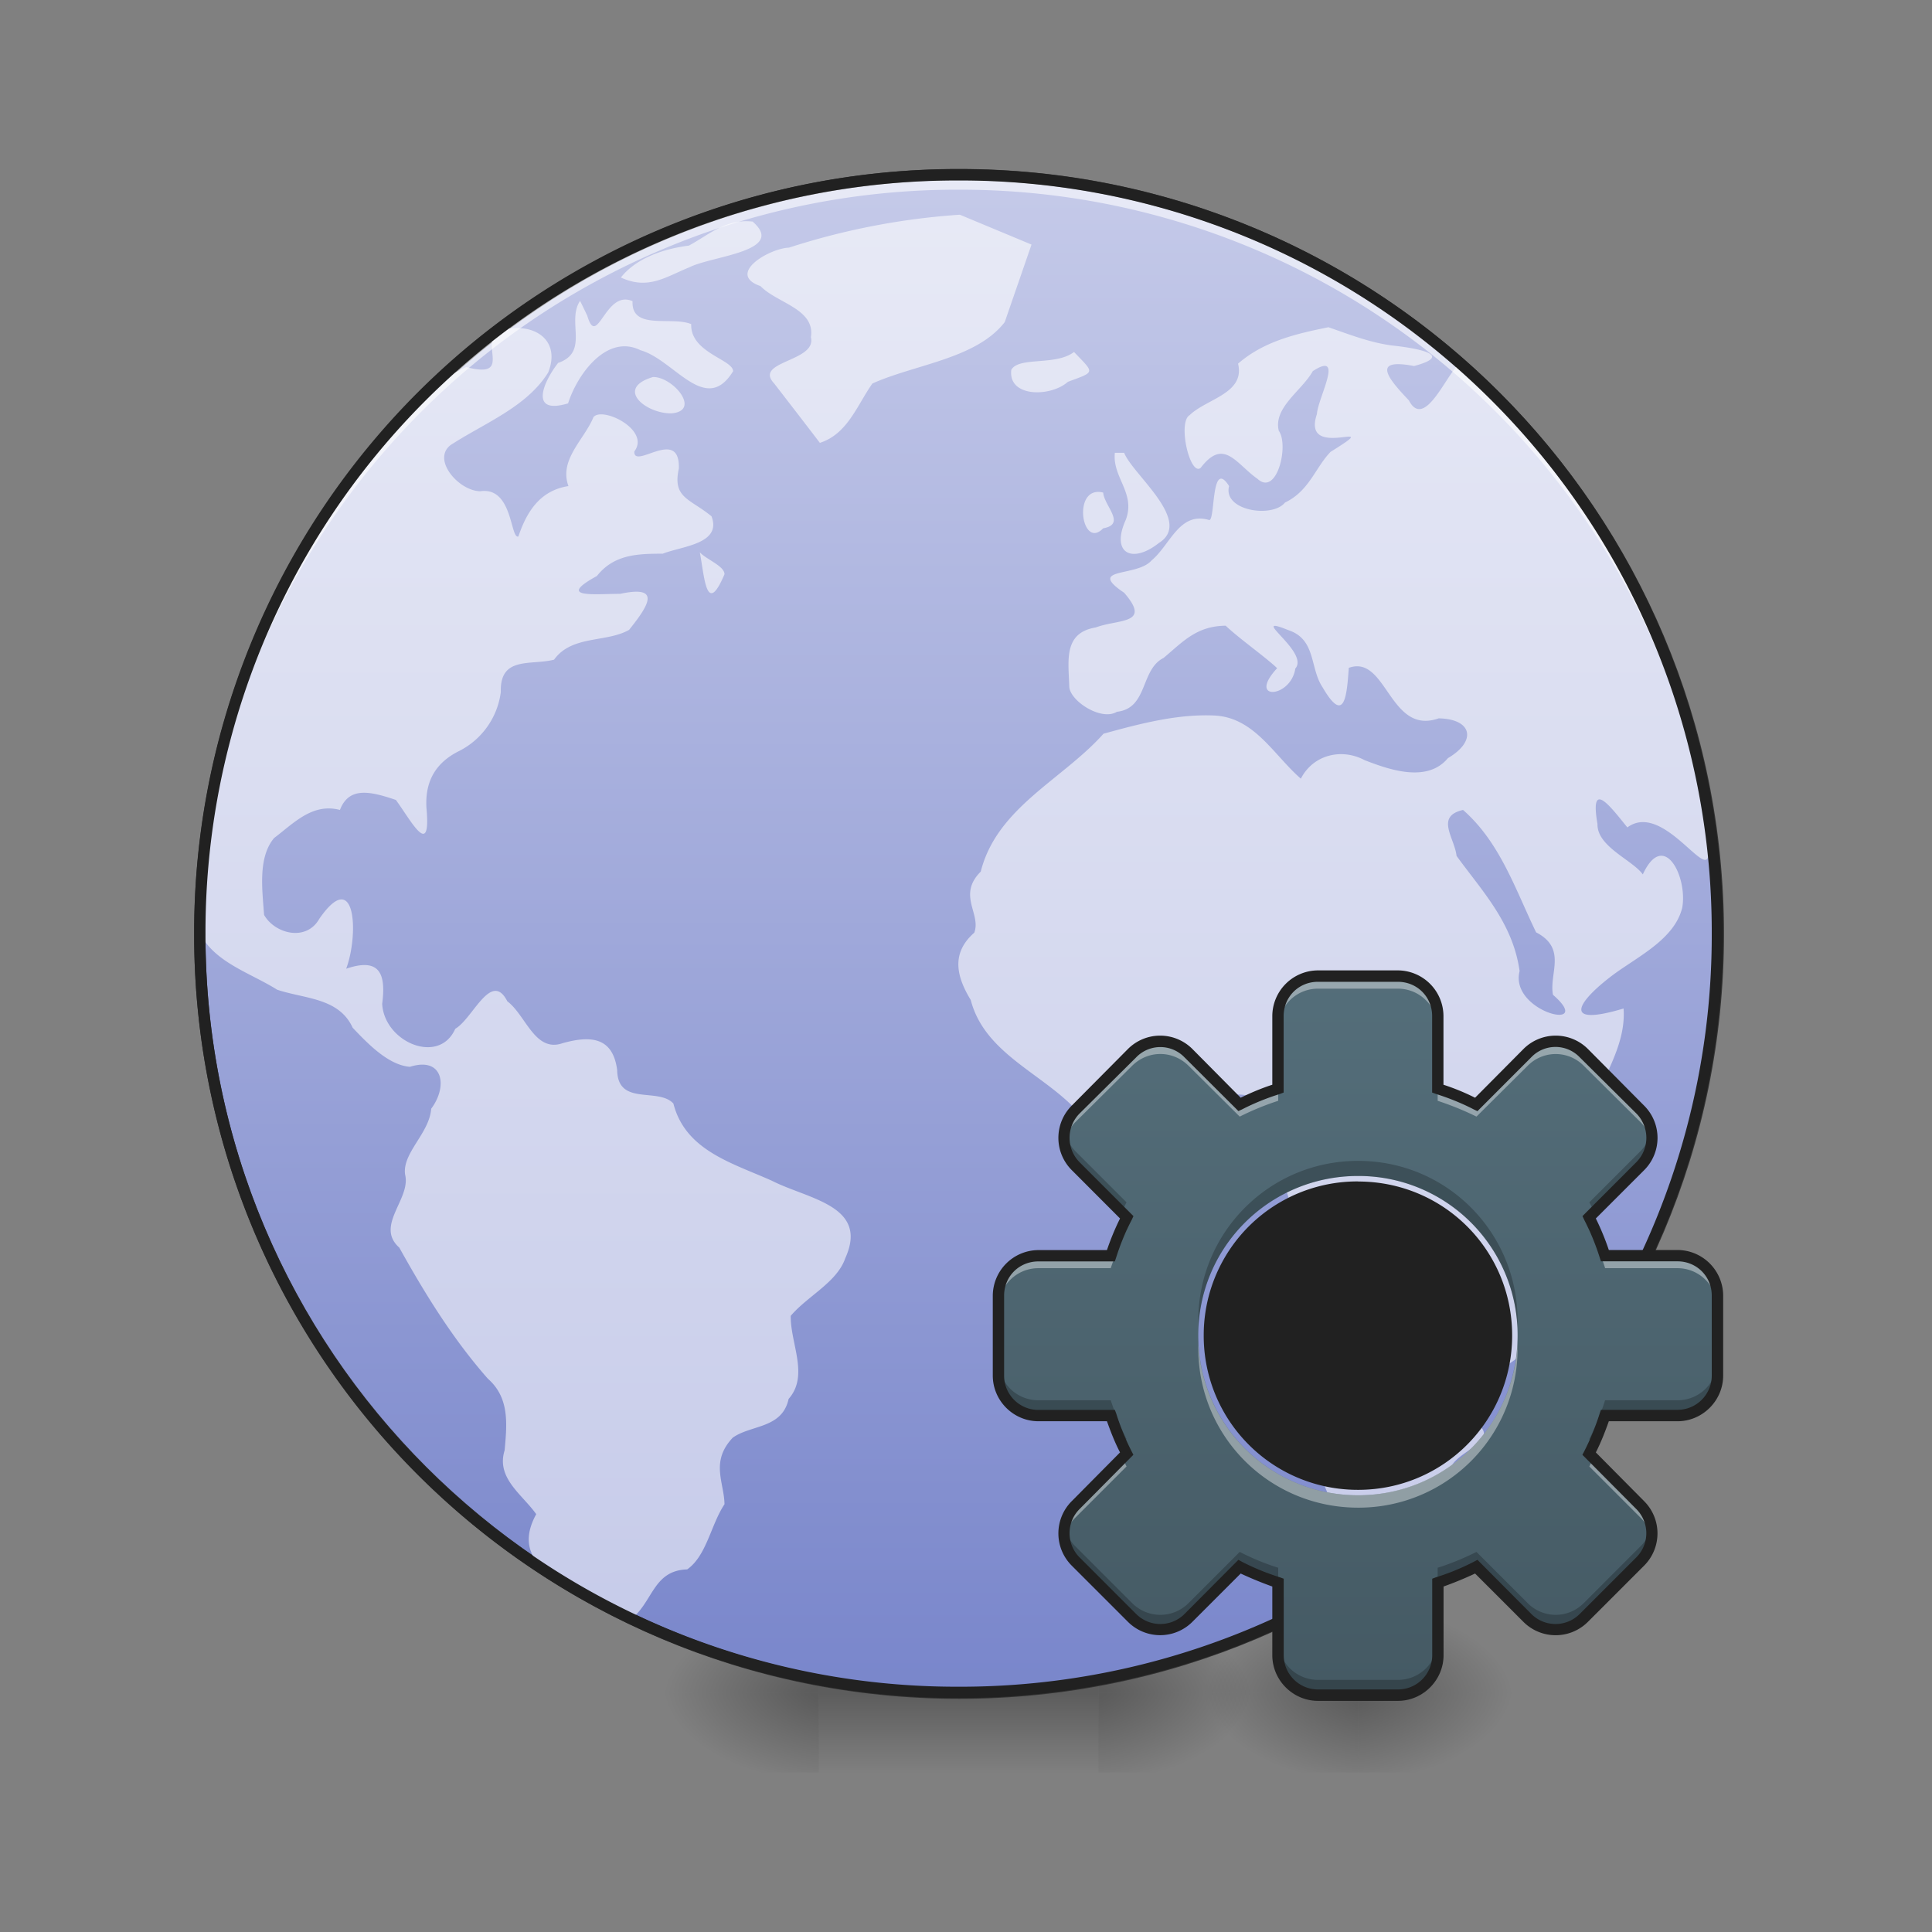 <svg height="22pt" viewBox="0 0 22 22" width="22pt" xmlns="http://www.w3.org/2000/svg" xmlns:xlink="http://www.w3.org/1999/xlink"><rect x="0" y="0" width="22" height="22" fill="#808080" stroke="none"/><linearGradient id="a"><stop offset="0" stop-opacity=".314"/><stop offset=".222" stop-opacity=".275"/><stop offset="1" stop-opacity="0"/></linearGradient><radialGradient id="b" cx="450.909" cy="189.579" gradientTransform="matrix(0 -.054 -.097 0 33.566 43.722)" gradientUnits="userSpaceOnUse" r="21.167" xlink:href="#a"/><radialGradient id="c" cx="450.909" cy="189.579" gradientTransform="matrix(0 .054 .097 0 -2.64 -5.175)" gradientUnits="userSpaceOnUse" r="21.167" xlink:href="#a"/><radialGradient id="d" cx="450.909" cy="189.579" gradientTransform="matrix(0 -.054 .097 0 -2.64 43.722)" gradientUnits="userSpaceOnUse" r="21.167" xlink:href="#a"/><radialGradient id="e" cx="450.909" cy="189.579" gradientTransform="matrix(0 .054 -.097 0 33.566 -5.175)" gradientUnits="userSpaceOnUse" r="21.167" xlink:href="#a"/><radialGradient id="f" cx="450.909" cy="189.579" gradientTransform="matrix(0 -.054 -.097 0 30.61 43.722)" gradientUnits="userSpaceOnUse" r="21.167" xlink:href="#a"/><radialGradient id="g" cx="450.909" cy="189.579" gradientTransform="matrix(0 .054 .097 0 -8.78 -5.175)" gradientUnits="userSpaceOnUse" r="21.167" xlink:href="#a"/><radialGradient id="h" cx="450.909" cy="189.579" gradientTransform="matrix(0 -.054 .097 0 -8.78 43.722)" gradientUnits="userSpaceOnUse" r="21.167" xlink:href="#a"/><radialGradient id="i" cx="450.909" cy="189.579" gradientTransform="matrix(0 .054 -.097 0 30.61 -5.175)" gradientUnits="userSpaceOnUse" r="21.167" xlink:href="#a"/><linearGradient id="j" gradientTransform="matrix(.009 0 0 .043 8.57 9.24)" gradientUnits="userSpaceOnUse" x1="255.323" x2="255.323" y1="233.5" y2="254.667"><stop offset="0" stop-opacity=".275"/><stop offset="1" stop-opacity="0"/></linearGradient><linearGradient id="k" gradientUnits="userSpaceOnUse" x1="254" x2="254" y1="-168.667" y2="233.5"><stop offset="0" stop-color="#c5cae9"/><stop offset="1" stop-color="#7986cb"/></linearGradient><linearGradient id="l" gradientUnits="userSpaceOnUse" x1="10.845" x2="10.845" y1="19.261" y2="1.991"><stop offset="0" stop-color="#c5cae9"/><stop offset="1" stop-color="#e8eaf6"/></linearGradient><clipPath id="m"><path d="m0 0h22v22h-22z"/></clipPath><linearGradient id="n" gradientUnits="userSpaceOnUse" x1="15.462" x2="15.462" y1="19.215" y2="11.03"><stop offset="0" stop-color="#455a64"/><stop offset="1" stop-color="#546e7a"/></linearGradient><path d="m15.465 19.273h1.816v-.91h-1.816zm0 0" fill="url(#b)"/><path d="m15.465 19.273h-1.82v.91h1.82zm0 0" fill="url(#c)"/><path d="m15.465 19.273h-1.82v-.91h1.82zm0 0" fill="url(#d)"/><path d="m15.465 19.273h1.816v.91h-1.816zm0 0" fill="url(#e)"/><path d="m12.508 19.273h1.816v-.91h-1.816zm0 0" fill="url(#f)"/><path d="m9.324 19.273h-1.82v.91h1.82zm0 0" fill="url(#g)"/><path d="m9.324 19.273h-1.82v-.91h1.82zm0 0" fill="url(#h)"/><path d="m12.508 19.273h1.816v.91h-1.816zm0 0" fill="url(#i)"/><path d="m9.324 19.047h3.184v1.137h-3.184zm0 0" fill="url(#j)"/><path d="m253.976-168.64c111.08 0 201.071 89.99 201.071 201.07 0 111.081-89.991 201.073-201.071 201.073-110.99 0-201.072-89.992-201.072-201.072s90.082-201.072 201.072-201.072zm0 0" fill="url(#k)" stroke="#333" stroke-linecap="round" stroke-width="3" transform="matrix(.043 0 0 .043 0 9.24)"/><g clip-path="url(#m)"><path d="m10.93 2.445a8.048 8.048 0 0 0 -1.946.375c-.226.008-.718.301-.324.438.188.195.625.258.574.582.07.281-.66.27-.418.527.172.223.348.45.52.676.316-.102.422-.426.598-.676.488-.219 1.183-.281 1.507-.699l.305-.883zm-2.36.078c-.304-.035-.5.153-.726.274-.282.035-.598.14-.774.363.313.145.512-.008.782-.117.253-.129 1.109-.18.718-.52zm-1.965.903c-.156.238.11.582-.25.707-.175.226-.328.594.114.46.105-.331.441-.796.824-.605.383.106.742.75 1.055.239 0-.133-.489-.211-.477-.536-.219-.093-.684.075-.668-.261-.312-.14-.402.554-.516.164-.027-.055-.054-.114-.082-.168zm8.524.3c-.371.075-.738.16-1.031.415.082.34-.356.398-.551.586-.14.082.004.699.125.601.265-.348.402-.047.648.125.22.203.36-.383.242-.547-.066-.265.266-.46.387-.68.367-.238.059.301.047.489-.187.555.824.015.156.43-.175.18-.242.445-.52.578-.144.18-.71.093-.636-.188-.207-.324-.156.39-.226.387-.34-.102-.442.281-.657.46-.168.192-.746.075-.312.368.316.363-.063.297-.324.395-.372.062-.309.382-.301.675.008.16.363.395.543.285.355-.039.265-.48.531-.613.223-.187.375-.363.707-.367.152.145.461.363.586.484-.348.375.156.344.207.004.168-.191-.563-.633-.078-.437.316.105.242.43.387.648.25.43.277.11.3-.219.434-.156.461.774 1.024.575.387.008.433.261.105.453-.234.281-.656.137-.949.023-.262-.14-.586-.062-.726.211-.31-.27-.528-.695-.981-.719-.426-.02-.855.094-1.266.207-.468.524-1.214.84-1.398 1.57-.27.27.008.481-.074.696-.262.23-.207.492-.04.766.165.636.872.851 1.262 1.32.227-.227.442-.441.641-.176.262-.234.43-.265.652-.058.282.047.653-.13.829.168.257.191-.266.566.058.754.3.19.156.543.176.835.168.266.312.528.023.766-.258.727.188 1.406.446 2.066.054.286.144.567.117.86.187-.297.566-.152.812-.418.157-.215.598-.422.446-.719-.059-.238.629-.36.285-.586-.38-.222.039-.39.23-.562.2-.153.57-.317.395-.617-.094-.403-.02-.829-.043-1.239.187-.383.39-.758.707-1.054.125-.418.43-.797.398-1.243-.734.22-.511-.093-.105-.394.285-.207.687-.402.773-.754.063-.352-.21-.895-.449-.379-.117-.164-.523-.316-.516-.574-.09-.516.141-.207.34.039.469-.348 1.082.96.887.027a8.573 8.573 0 0 0 -2.832-5.273c-.14.148-.375.707-.543.383-.242-.254-.43-.485.059-.391.48-.129.003-.207-.25-.234-.25-.032-.485-.125-.723-.207zm-9.406.012c-.32.121.156.59-.414.442-.625.28-1.04.968-1.477 1.504a8.59 8.59 0 0 0 -1.559 4.937c.168.34.579.457.883.649.313.105.703.09.86.433.171.18.406.426.652.445.379-.12.434.223.242.477-.02.281-.332.504-.297.75.07.277-.347.582-.066.832.293.527.61 1.04 1.008 1.492.25.219.218.52.191.817-.098.316.2.5.36.726-.391.715.667.86 1.109 1.172.223-.203.238-.531.61-.543.222-.156.269-.508.425-.742-.004-.25-.164-.484.094-.758.207-.148.562-.101.636-.441.235-.266.02-.63.024-.946.191-.226.527-.382.621-.656.273-.601-.422-.672-.836-.883-.453-.203-.984-.343-1.121-.879-.172-.187-.633.032-.64-.379-.048-.378-.301-.398-.622-.308-.316.11-.418-.32-.629-.477-.183-.359-.394.2-.593.313-.184.418-.809.152-.832-.285.046-.348-.032-.528-.41-.399.144-.383.113-1.172-.305-.57-.149.266-.508.172-.63-.043-.019-.281-.073-.652.114-.875.227-.172.438-.402.75-.32.102-.266.34-.215.637-.114.172.235.394.664.351.125-.03-.312.086-.543.371-.683a.878.878 0 0 0 .473-.672c-.012-.41.34-.3.606-.367.203-.282.597-.192.855-.34.219-.274.375-.512-.101-.41-.293 0-.735.054-.266-.203.195-.247.465-.254.75-.254.215-.086.676-.11.555-.426-.247-.203-.446-.207-.372-.543.016-.484-.515.02-.507-.195.187-.246-.364-.516-.465-.391-.106.258-.395.484-.285.785-.32.05-.473.285-.57.574-.094.032-.063-.57-.434-.515-.258-.004-.582-.395-.305-.547.375-.238.84-.422 1.078-.805.137-.34-.113-.547-.449-.5l-.047-.004zm6.507.27c-.207.16-.628.05-.714.203-.04.316.449.312.644.137.317-.118.305-.094.07-.34zm-4.793.285c-.44.129-.082.418.208.414.343-.027.023-.414-.207-.414zm5.258.863c-.03.282.239.457.125.762-.175.387.075.504.375.266.399-.247-.3-.782-.394-1.028zm-.133.453c-.359-.09-.246.664 0 .407.266-.047.012-.254 0-.407zm-4.593.68c.054.285.074.738.281.25 0-.094-.207-.168-.281-.25zm8.691 2.934c.422.37.594.902.832 1.394.356.184.145.469.192.711.496.43-.5.2-.38-.27-.077-.55-.429-.913-.718-1.312-.023-.207-.246-.45.074-.523zm0 0" fill="url(#l)"/></g><path d="m10.914 1.992a8.621 8.621 0 0 0 -8.64 8.64v.087a8.624 8.624 0 0 1 8.64-8.559 8.62 8.62 0 0 1 8.64 8.559v-.086c0-4.79-3.85-8.64-8.64-8.64zm0 0" fill="#fff" fill-opacity=".588"/><path d="m10.914 1.926a8.686 8.686 0 0 0 -8.703 8.707 8.686 8.686 0 0 0 8.703 8.703 8.686 8.686 0 0 0 8.707-8.703 8.687 8.687 0 0 0 -8.707-8.707zm0 .129a8.557 8.557 0 0 1 8.578 8.578 8.556 8.556 0 0 1 -8.578 8.574 8.556 8.556 0 0 1 -8.574-8.574 8.556 8.556 0 0 1 8.574-8.578zm0 0" fill="#212121"/><path d="m15.008 11.113a.454.454 0 0 0 -.453.457v.825c-.153.046-.301.109-.438.18l-.582-.583a.453.453 0 0 0 -.644 0l-.645.645a.455.455 0 0 0 0 .64l.582.582c-.07.141-.129.29-.18.438h-.824a.454.454 0 0 0 -.453.457v.91c0 .25.203.453.453.453h.824c.051.153.11.297.18.438l-.582.582a.46.46 0 0 0 0 .644l.645.645a.46.46 0 0 0 .644 0l.582-.582c.137.07.285.129.438.18v.824c0 .25.203.453.453.453h.91c.25 0 .453-.203.453-.453v-.825c.152-.05.3-.109.442-.18l.582.583a.455.455 0 0 0 .64 0l.645-.645a.46.46 0 0 0 0-.644l-.582-.582c.07-.14.132-.285.18-.438h.824c.25 0 .453-.203.453-.453v-.91a.454.454 0 0 0 -.453-.457h-.825a3.03 3.03 0 0 0 -.18-.438l.583-.582a.455.455 0 0 0 0-.64l-.645-.645a.448.448 0 0 0 -.64 0l-.582.582c-.141-.07-.29-.133-.442-.18v-.824a.454.454 0 0 0 -.453-.457zm.457 2.278a1.81 1.81 0 0 1 1.816 1.816c0 1.008-.808 1.82-1.816 1.82a1.817 1.817 0 0 1 -1.82-1.82c0-1.008.812-1.816 1.82-1.816zm0 0" fill="url(#n)"/><path d="m15.008 11.113a.454.454 0 0 0 -.453.457v.14c0-.25.203-.452.453-.452h.91c.25 0 .453.203.453.453v-.14a.454.454 0 0 0 -.453-.458zm-1.797.746a.453.453 0 0 0 -.32.133l-.645.645a.449.449 0 0 0 -.125.39.437.437 0 0 1 .125-.25l.645-.64c.18-.18.464-.18.644 0l.582.578a3.11 3.11 0 0 1 .438-.18v-.14c-.153.046-.301.109-.438.18l-.582-.583a.455.455 0 0 0 -.324-.133zm4.504 0a.44.44 0 0 0 -.32.133l-.582.582c-.141-.07-.29-.133-.442-.18v.141c.152.05.3.11.442.18l.582-.578a.448.448 0 0 1 .64 0l.645.64c.07.07.113.16.129.25a.463.463 0 0 0 -.13-.39l-.644-.645a.446.446 0 0 0 -.32-.133zm-4.934 2.098c-.05.11-.094.223-.133.34h-.824a.454.454 0 0 0 -.453.457v.14c0-.25.203-.453.453-.453h.824c.051-.152.11-.296.18-.437zm5.364 0-.047.047c.07.14.132.285.18.437h.824c.25 0 .453.204.453.454v-.141a.454.454 0 0 0 -.453-.457h-.825a3.228 3.228 0 0 0 -.132-.34zm-4.5 1.324v.07c0 1.008.812 1.817 1.82 1.817a1.81 1.81 0 0 0 1.816-1.816v-.07a1.817 1.817 0 0 1 -1.816 1.745 1.818 1.818 0 0 1 -1.82-1.746zm-.864 1.32-.535.536a.456.456 0 0 0 -.125.394.426.426 0 0 1 .125-.25l.582-.582-.047-.097zm5.364 0-.047.098.582.582c.07.07.113.157.129.25a.47.47 0 0 0 -.13-.394zm0 0" fill="#fff" fill-opacity=".392"/><path d="m12.121 12.871a.453.453 0 0 0 .125.406l.527.528c.02-.04.036-.078.055-.114l-.582-.582a.472.472 0 0 1 -.125-.238zm6.684 0a.472.472 0 0 1 -.125.238l-.582.582c.02.036.039.075.054.114l.528-.528a.453.453 0 0 0 .125-.406zm-3.34.348c-1.008 0-1.82.812-1.82 1.82v.082c.046-.965.84-1.73 1.82-1.73.976 0 1.77.765 1.816 1.73v-.082c0-1.008-.808-1.82-1.816-1.82zm-4.094 2.273v.172c0 .25.203.453.453.453h.824c.036.11.079.219.125.324l.055-.054c-.07-.14-.129-.29-.18-.442h-.824c-.25 0-.453-.199-.453-.453zm8.184 0a.451.451 0 0 1 -.453.453h-.825c-.047.153-.109.301-.18.442l.055.054c.047-.105.09-.214.125-.324h.825c.25 0 .453-.203.453-.453zm-7.434 1.883a.46.46 0 0 0 .125.406l.645.645a.46.46 0 0 0 .644 0l.582-.582c.137.07.285.129.438.18v-.172c-.153-.047-.301-.11-.438-.18l-.582.582a.453.453 0 0 1 -.644 0l-.645-.645a.446.446 0 0 1 -.125-.234zm6.684 0a.446.446 0 0 1 -.125.234l-.645.645a.448.448 0 0 1 -.64 0l-.582-.582c-.141.07-.29.133-.442.18v.171c.152-.05.3-.109.442-.18l.582.583a.455.455 0 0 0 .64 0l.645-.645a.46.46 0 0 0 .125-.406zm-4.25 1.3v.173c0 .25.203.453.453.453h.91c.25 0 .453-.203.453-.453v-.172a.451.451 0 0 1 -.453.453h-.91c-.25 0-.453-.2-.453-.453zm0 0" fill-opacity=".235"/><path d="m15.008 11.05a.522.522 0 0 0 -.52.52v.782c-.12.039-.242.09-.36.148l-.55-.555a.519.519 0 0 0 -.734 0l-.64.645a.519.519 0 0 0 0 .734l.55.551a2.896 2.896 0 0 0 -.149.36h-.78a.522.522 0 0 0 -.52.519v.91c0 .285.234.52.52.52h.78c.043.12.09.242.149.355l-.55.555a.519.519 0 0 0 0 .734l.64.64a.519.519 0 0 0 .734 0l.55-.55c.118.055.24.105.36.148v.782c0 .285.235.52.52.52h.91c.285 0 .52-.235.52-.52v-.782c.12-.043.242-.093.359-.148l.55.55a.519.519 0 0 0 .735 0l.64-.64a.519.519 0 0 0 0-.734l-.55-.555c.058-.113.105-.234.148-.355h.782c.285 0 .52-.235.52-.52v-.91a.522.522 0 0 0 -.52-.52h-.782a2.895 2.895 0 0 0 -.148-.359l.55-.55a.519.519 0 0 0 0-.735l-.64-.645a.519.519 0 0 0 -.734 0l-.551.555a2.582 2.582 0 0 0 -.36-.148v-.782a.522.522 0 0 0 -.519-.52zm0 .13h.91c.219 0 .39.172.39.39v.871l.044.016c.148.047.293.105.43.176l.042.02.613-.614a.382.382 0 0 1 .551 0l.645.64a.394.394 0 0 1 0 .555l-.613.614.02.043c.07.136.128.277.175.425l.015.047h.872c.218 0 .39.172.39.39v.911a.39.39 0 0 1 -.39.39h-.872l-.015.044a2.754 2.754 0 0 1 -.176.43l-.02.038.614.618a.389.389 0 0 1 0 .55l-.645.645a.389.389 0 0 1 -.55 0l-.614-.617-.043.023c-.136.07-.281.13-.43.176l-.042.016v.87a.39.39 0 0 1 -.391.391h-.91a.39.39 0 0 1 -.39-.39v-.871l-.044-.016a2.754 2.754 0 0 1 -.43-.176l-.042-.023-.614.617a.389.389 0 0 1 -.55 0l-.645-.645a.389.389 0 0 1 0-.55l.613-.618-.02-.039a2.754 2.754 0 0 1 -.175-.43l-.016-.042h-.87a.39.39 0 0 1 -.391-.39v-.911c0-.219.171-.39.39-.39h.871l.016-.048c.047-.148.105-.289.176-.425l.02-.043-.614-.614a.394.394 0 0 1 0-.554l.645-.64a.382.382 0 0 1 .55 0l.614.612.043-.02c.136-.07.28-.128.43-.175l.042-.016v-.87c0-.22.172-.391.39-.391zm.457 2.144a1.885 1.885 0 1 0 0 0zm0 .13c.973 0 1.754.78 1.754 1.753s-.782 1.758-1.754 1.758a1.753 1.753 0 0 1 -1.758-1.758 1.75 1.75 0 0 1 1.758-1.754zm0 0" fill="#212121"/></svg>